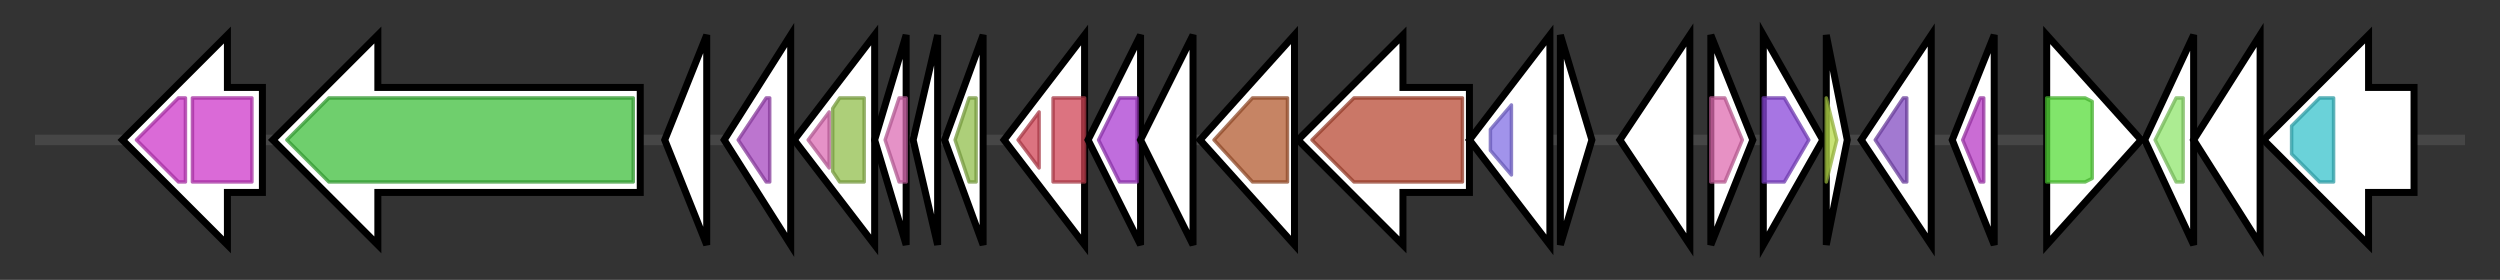 <svg version="1.1" baseProfile="full" xmlns="http://www.w3.org/2000/svg" width="714.567" height="80">
	<rect width="100%" height="100%" fill="#333333" stroke="none"/>
	<g>
		<line x1="10" y1="40.0" x2="704.567" y2="40.0" style="stroke:rgb(70,70,70); stroke-width:3 "/>
		<g>
			<title> (ctg18_43)</title>
			<polygon class=" (ctg18_43)" points="75,25 65,25 65,10 35,40 65,70 65,55 75,55" fill="rgb(255,255,255)" fill-opacity="1.0" stroke="rgb(0,0,0)" stroke-width="2"  />
			<g>
				<title>OEP (PF02321)
"Outer membrane efflux protein"</title>
				<polygon class="PF02321" points="39,40 51,28 53,28 53,52 51,52" stroke-linejoin="round" width="18" height="24" fill="rgb(205,57,201)" stroke="rgb(164,45,160)" stroke-width="1" opacity="0.75" />
			</g>
			<g>
				<title>OEP (PF02321)
"Outer membrane efflux protein"</title>
				<rect class="PF02321" x="55" y="28" stroke-linejoin="round" width="17" height="24" fill="rgb(205,57,201)" stroke="rgb(164,45,160)" stroke-width="1" opacity="0.75" />
			</g>
		</g>
		<g>
			<title> (ctg18_44)</title>
			<polygon class=" (ctg18_44)" points="183,25 108,25 108,10 78,40 108,70 108,55 183,55" fill="rgb(255,255,255)" fill-opacity="1.0" stroke="rgb(0,0,0)" stroke-width="2"  />
			<g>
				<title>ACR_tran (PF00873)
"AcrB/AcrD/AcrF family"</title>
				<polygon class="PF00873" points="82,40 94,28 181,28 181,52 94,52" stroke-linejoin="round" width="102" height="24" fill="rgb(63,191,60)" stroke="rgb(50,152,48)" stroke-width="1" opacity="0.75" />
			</g>
		</g>
		<g>
			<title> (ctg18_45)</title>
			<polygon class=" (ctg18_45)" points="190,40 202,10 202,70" fill="rgb(255,255,255)" fill-opacity="1.0" stroke="rgb(0,0,0)" stroke-width="2"  />
		</g>
		<g>
			<title> (ctg18_46)</title>
			<polygon class=" (ctg18_46)" points="207,40 226,10 226,70" fill="rgb(255,255,255)" fill-opacity="1.0" stroke="rgb(0,0,0)" stroke-width="2"  />
			<g>
				<title>AhpC-TSA (PF00578)
"AhpC/TSA family"</title>
				<polygon class="PF00578" points="211,40 219,28 220,28 220,52 219,52" stroke-linejoin="round" width="11" height="24" fill="rgb(166,71,190)" stroke="rgb(132,56,152)" stroke-width="1" opacity="0.75" />
			</g>
		</g>
		<g>
			<title> (ctg18_47)</title>
			<polygon class=" (ctg18_47)" points="227,40 250,10 250,70" fill="rgb(255,255,255)" fill-opacity="1.0" stroke="rgb(0,0,0)" stroke-width="2"  />
			<g>
				<title>Thioredoxin (PF00085)
"Thioredoxin"</title>
				<polygon class="PF00085" points="231,40 237,32 237,48" stroke-linejoin="round" width="10" height="24" fill="rgb(220,109,180)" stroke="rgb(176,87,144)" stroke-width="1" opacity="0.75" />
			</g>
			<g>
				<title>Rhodanese (PF00581)
"Rhodanese-like domain"</title>
				<polygon class="PF00581" points="238,31 240,28 247,28 247,52 240,52 238,49" stroke-linejoin="round" width="9" height="24" fill="rgb(145,191,76)" stroke="rgb(116,152,60)" stroke-width="1" opacity="0.75" />
			</g>
		</g>
		<g>
			<title> (ctg18_48)</title>
			<polygon class=" (ctg18_48)" points="250,40 259,10 259,70" fill="rgb(255,255,255)" fill-opacity="1.0" stroke="rgb(0,0,0)" stroke-width="2"  />
			<g>
				<title>Thioredoxin (PF00085)
"Thioredoxin"</title>
				<polygon class="PF00085" points="253,40 257,28 259,28 259,52 257,52" stroke-linejoin="round" width="9" height="24" fill="rgb(220,109,180)" stroke="rgb(176,87,144)" stroke-width="1" opacity="0.75" />
			</g>
		</g>
		<g>
			<title> (ctg18_49)</title>
			<polygon class=" (ctg18_49)" points="261,40 268,10 268,70" fill="rgb(255,255,255)" fill-opacity="1.0" stroke="rgb(0,0,0)" stroke-width="2"  />
		</g>
		<g>
			<title> (ctg18_50)</title>
			<polygon class=" (ctg18_50)" points="270,40 281,10 281,70" fill="rgb(255,255,255)" fill-opacity="1.0" stroke="rgb(0,0,0)" stroke-width="2"  />
			<g>
				<title>Rhodanese (PF00581)
"Rhodanese-like domain"</title>
				<polygon class="PF00581" points="273,40 277,28 279,28 279,52 277,52" stroke-linejoin="round" width="8" height="24" fill="rgb(145,191,76)" stroke="rgb(116,152,60)" stroke-width="1" opacity="0.75" />
			</g>
		</g>
		<g>
			<title> (ctg18_51)</title>
			<polygon class=" (ctg18_51)" points="287,40 310,10 310,70" fill="rgb(255,255,255)" fill-opacity="1.0" stroke="rgb(0,0,0)" stroke-width="2"  />
			<g>
				<title>Lycopene_cyc (PF18916)
"Lycopene cyclase"</title>
				<polygon class="PF18916" points="291,40 297,32 297,48" stroke-linejoin="round" width="9" height="24" fill="rgb(208,69,86)" stroke="rgb(166,55,68)" stroke-width="1" opacity="0.75" />
			</g>
			<g>
				<title>Lycopene_cyc (PF18916)
"Lycopene cyclase"</title>
				<rect class="PF18916" x="301" y="28" stroke-linejoin="round" width="9" height="24" fill="rgb(208,69,86)" stroke="rgb(166,55,68)" stroke-width="1" opacity="0.75" />
			</g>
		</g>
		<g>
			<title> (ctg18_52)</title>
			<polygon class=" (ctg18_52)" points="311,40 326,10 326,70" fill="rgb(255,255,255)" fill-opacity="1.0" stroke="rgb(0,0,0)" stroke-width="2"  />
			<g>
				<title>FA_hydroxylase (PF04116)
"Fatty acid hydroxylase"</title>
				<polygon class="PF04116" points="314,40 320,28 325,28 325,52 320,52" stroke-linejoin="round" width="13" height="24" fill="rgb(171,60,209)" stroke="rgb(136,48,167)" stroke-width="1" opacity="0.75" />
			</g>
		</g>
		<g>
			<title> (ctg18_53)</title>
			<polygon class=" (ctg18_53)" points="326,40 341,10 341,70" fill="rgb(255,255,255)" fill-opacity="1.0" stroke="rgb(0,0,0)" stroke-width="2"  />
		</g>
		<g>
			<title> (ctg18_54)</title>
			<polygon class=" (ctg18_54)" points="343,40 370,10 370,70" fill="rgb(255,255,255)" fill-opacity="1.0" stroke="rgb(0,0,0)" stroke-width="2"  />
			<g>
				<title>SQS_PSY (PF00494)
"Squalene/phytoene synthase"</title>
				<polygon class="PF00494" points="347,40 358,28 368,28 368,52 358,52" stroke-linejoin="round" width="24" height="24" fill="rgb(178,91,49)" stroke="rgb(142,72,39)" stroke-width="1" opacity="0.75" />
			</g>
		</g>
		<g>
			<title> (ctg18_55)</title>
			<polygon class=" (ctg18_55)" points="420,25 401,25 401,10 371,40 401,70 401,55 420,55" fill="rgb(255,255,255)" fill-opacity="1.0" stroke="rgb(0,0,0)" stroke-width="2"  />
			<g>
				<title>Amino_oxidase (PF01593)
"Flavin containing amine oxidoreductase"</title>
				<polygon class="PF01593" points="375,40 387,28 418,28 418,52 387,52" stroke-linejoin="round" width="47" height="24" fill="rgb(184,74,52)" stroke="rgb(147,59,41)" stroke-width="1" opacity="0.75" />
			</g>
		</g>
		<g>
			<title> (ctg18_56)</title>
			<polygon class=" (ctg18_56)" points="420,40 443,10 443,70" fill="rgb(255,255,255)" fill-opacity="1.0" stroke="rgb(0,0,0)" stroke-width="2"  />
			<g>
				<title>HTH_27 (PF13463)
"Winged helix DNA-binding domain"</title>
				<polygon class="PF13463" points="426,37 432,30 432,50 426,43" stroke-linejoin="round" width="6" height="24" fill="rgb(130,111,228)" stroke="rgb(103,88,182)" stroke-width="1" opacity="0.75" />
			</g>
		</g>
		<g>
			<title> (ctg18_57)</title>
			<polygon class=" (ctg18_57)" points="446,10 455,40 446,70" fill="rgb(255,255,255)" fill-opacity="1.0" stroke="rgb(0,0,0)" stroke-width="2"  />
		</g>
		<g>
			<title> (ctg18_58)</title>
			<polygon class=" (ctg18_58)" points="463,40 483,10 483,70" fill="rgb(255,255,255)" fill-opacity="1.0" stroke="rgb(0,0,0)" stroke-width="2"  />
		</g>
		<g>
			<title> (ctg18_59)</title>
			<polygon class=" (ctg18_59)" points="489,10 501,40 489,70" fill="rgb(255,255,255)" fill-opacity="1.0" stroke="rgb(0,0,0)" stroke-width="2"  />
			<g>
				<title>Iron_permease (PF04120)
"Low affinity iron permease"</title>
				<polygon class="PF04120" points="489,28 493,28 498,40 493,52 489,52" stroke-linejoin="round" width="12" height="24" fill="rgb(223,108,176)" stroke="rgb(178,86,140)" stroke-width="1" opacity="0.75" />
			</g>
		</g>
		<g>
			<title> (ctg18_60)</title>
			<polygon class=" (ctg18_60)" points="504,10 521,40 504,70" fill="rgb(255,255,255)" fill-opacity="1.0" stroke="rgb(0,0,0)" stroke-width="2"  />
			<g>
				<title>CinA (PF02464)
"Competence-damaged protein"</title>
				<polygon class="PF02464" points="504,28 510,28 517,40 510,52 504,52" stroke-linejoin="round" width="15" height="24" fill="rgb(137,71,217)" stroke="rgb(109,56,173)" stroke-width="1" opacity="0.75" />
			</g>
		</g>
		<g>
			<title> (ctg18_61)</title>
			<polygon class=" (ctg18_61)" points="522,10 528,40 522,70" fill="rgb(255,255,255)" fill-opacity="1.0" stroke="rgb(0,0,0)" stroke-width="2"  />
			<g>
				<title>adh_short (PF00106)
"short chain dehydrogenase"</title>
				<polygon class="PF00106" points="522,28 522,28 525,40 522,52 522,52" stroke-linejoin="round" width="5" height="24" fill="rgb(182,219,73)" stroke="rgb(145,175,58)" stroke-width="1" opacity="0.75" />
			</g>
		</g>
		<g>
			<title> (ctg18_62)</title>
			<polygon class=" (ctg18_62)" points="532,40 552,10 552,70" fill="rgb(255,255,255)" fill-opacity="1.0" stroke="rgb(0,0,0)" stroke-width="2"  />
			<g>
				<title>DUF4142 (PF13628)
"Domain of unknown function (DUF4142)"</title>
				<polygon class="PF13628" points="536,40 544,28 545,28 545,52 544,52" stroke-linejoin="round" width="13" height="24" fill="rgb(131,76,193)" stroke="rgb(104,60,154)" stroke-width="1" opacity="0.75" />
			</g>
		</g>
		<g>
			<title> (ctg18_63)</title>
			<polygon class=" (ctg18_63)" points="558,40 570,10 570,70" fill="rgb(255,255,255)" fill-opacity="1.0" stroke="rgb(0,0,0)" stroke-width="2"  />
			<g>
				<title>Sigma70_r2 (PF04542)
"Sigma-70 region 2"</title>
				<polygon class="PF04542" points="561,40 566,28 567,28 567,52 566,52 561,40" stroke-linejoin="round" width="6" height="24" fill="rgb(184,59,197)" stroke="rgb(147,47,157)" stroke-width="1" opacity="0.75" />
			</g>
		</g>
		<g>
			<title> (ctg18_64)</title>
			<polygon class=" (ctg18_64)" points="585,10 612,40 585,70" fill="rgb(255,255,255)" fill-opacity="1.0" stroke="rgb(0,0,0)" stroke-width="2"  />
			<g>
				<title>TIR_2 (PF13676)
"TIR domain"</title>
				<polygon class="PF13676" points="585,28 596,28 598,29 598,51 596,52 585,52" stroke-linejoin="round" width="13" height="24" fill="rgb(87,220,58)" stroke="rgb(69,176,46)" stroke-width="1" opacity="0.75" />
			</g>
		</g>
		<g>
			<title> (ctg18_65)</title>
			<polygon class=" (ctg18_65)" points="613,40 627,10 627,70" fill="rgb(255,255,255)" fill-opacity="1.0" stroke="rgb(0,0,0)" stroke-width="2"  />
			<g>
				<title>Phage_lysozyme (PF00959)
"Phage lysozyme"</title>
				<polygon class="PF00959" points="616,40 622,28 624,28 624,52 622,52" stroke-linejoin="round" width="11" height="24" fill="rgb(144,229,109)" stroke="rgb(115,183,87)" stroke-width="1" opacity="0.75" />
			</g>
		</g>
		<g>
			<title> (ctg18_66)</title>
			<polygon class=" (ctg18_66)" points="627,40 646,10 646,70" fill="rgb(255,255,255)" fill-opacity="1.0" stroke="rgb(0,0,0)" stroke-width="2"  />
		</g>
		<g>
			<title> (ctg18_67)</title>
			<polygon class=" (ctg18_67)" points="690,25 677,25 677,10 647,40 677,70 677,55 690,55" fill="rgb(255,255,255)" fill-opacity="1.0" stroke="rgb(0,0,0)" stroke-width="2"  />
			<g>
				<title>AAA (PF00004)
"ATPase family associated with various cellular activities (AAA)"</title>
				<polygon class="PF00004" points="655,36 663,28 667,28 667,52 663,52 655,44" stroke-linejoin="round" width="12" height="24" fill="rgb(57,194,204)" stroke="rgb(45,155,163)" stroke-width="1" opacity="0.75" />
			</g>
		</g>
	</g>
</svg>
